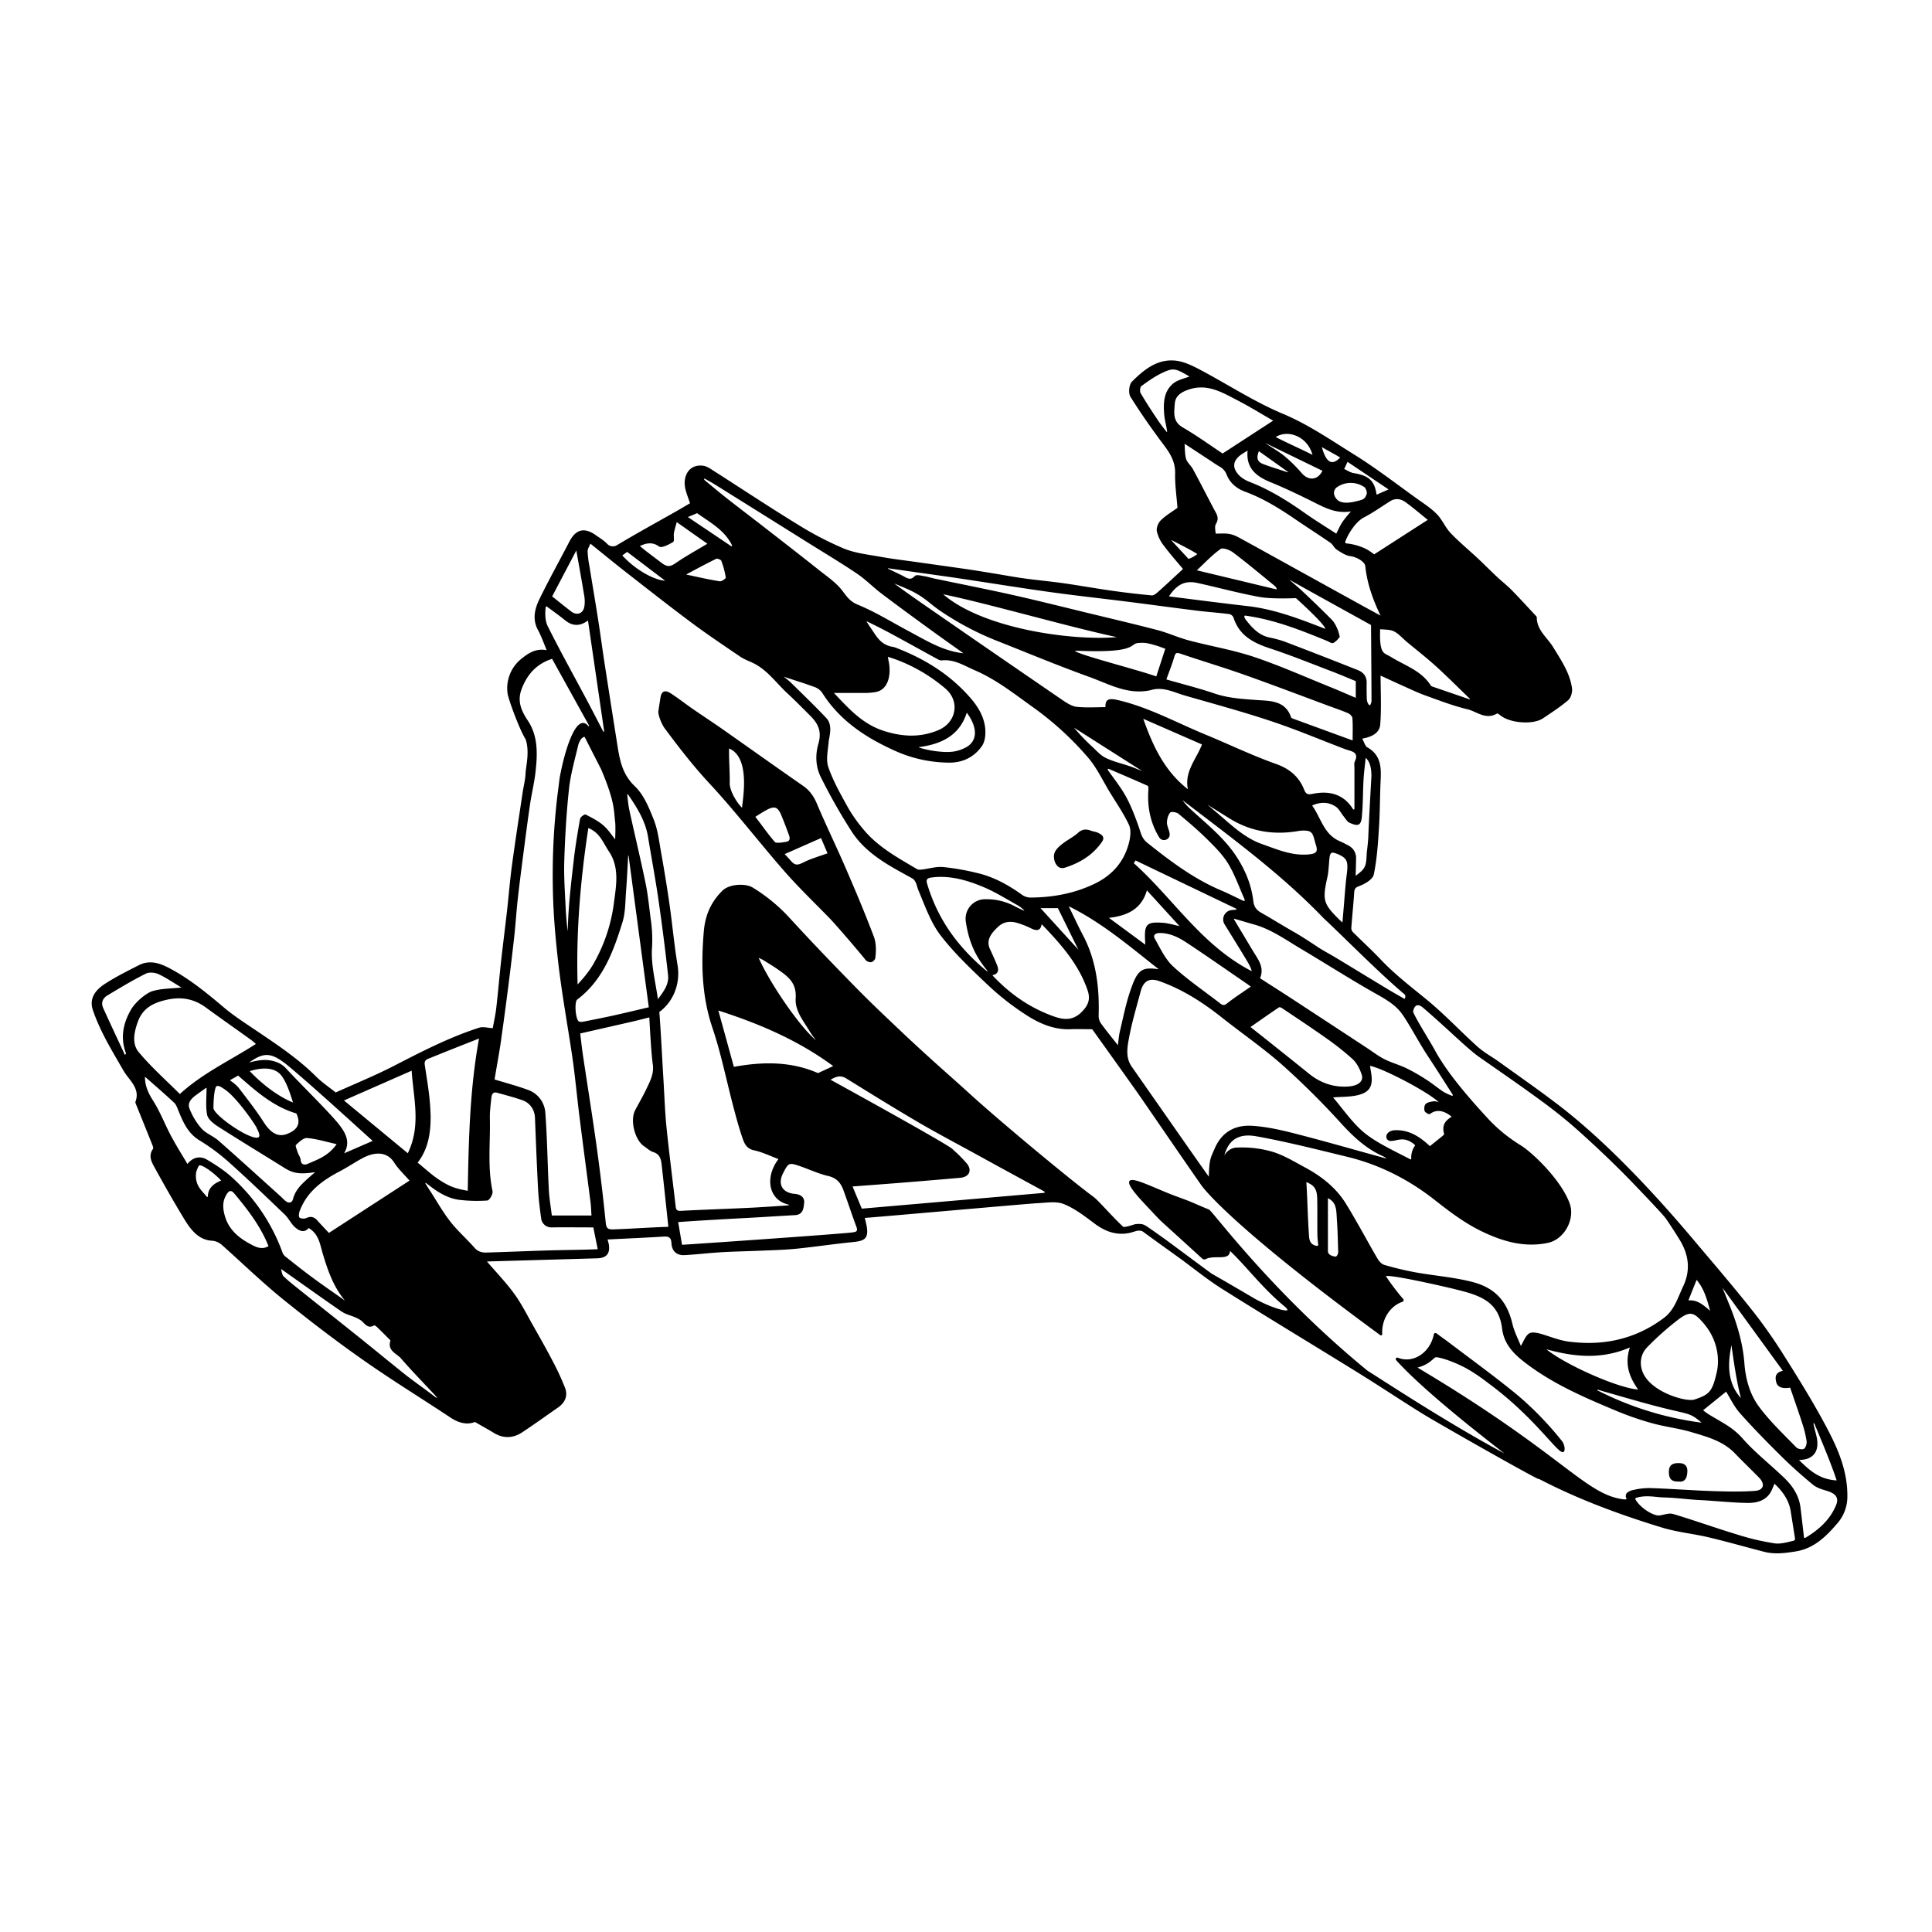 <svg xmlns="http://www.w3.org/2000/svg" viewBox="0 0 1500 1500">
    <g id="Imperial_Clipper" data-name="Imperial Clipper">
        <g id="Outline">
            <path fill="currentColor" stroke="currentColor"
                d="M656,673.88c-7.2-16.68-15.18-33-22.25-49.75-2.42-5.7-5.51-10.11-10.6-13.65-20.87-14.48-41.54-29.24-62.34-43.83-7.7-5.4-15.59-10.53-23.33-15.89-5.65-3.91-11.06-8.18-16.81-11.91-4.48-2.9-6.65-1.83-7.42,3-.55,3.49-1.07,7-1.61,10.49-.27,2.32,2.23,9.35,4.86,12.89,10.81,14.5,21.77,28.78,34.17,42.13,20.47,22,38.82,46,58.65,68.68,11.16,12.76,23.45,24.52,35.28,36.69,4.75,4.88,23.15,26.33,27.7,32.11a5,5,0,0,0,4,1.72c1.12-.18,2.83-1.93,2.82-3,.55-4.56.9-11.08-1.28-16.53C671.1,709.16,663.64,691.48,656,673.88Zm-79.45-45.69C571.65,624,566,614,566.06,608.3c.14-9.26-.72-18.54-.49-27.9C584.86,587.43,576.13,625.09,576.59,628.19Zm24.81,26c-5.6-6.32-10.16-13.21-15.65-20.11,2.51-1.65,7.08-4.55,9.48-5.8,6.35-3.31,9.12-2.23,11.92,4.58,2.07,5,4,10.12,5.88,15.22,1,2.59.94,5.36-2.31,5.95C608.67,654.41,602.55,655.5,601.4,654.19ZM624.05,670c-4.7,2.36-6.94,2.65-10.47-1.4-2-2.35-2.92-3.2-5.2-5.65L637.71,650l5.43,12.81C636.64,665.2,630,667,624.05,670Zm200.25,3.44a7.06,7.06,0,0,0,1.79-.09c11.71-3.66,21.83-9.59,29-19.93,2.51-3.64-.19-5-2.64-6.31-1.69-.87-3.77-1-5.57-1.68-3.62-1.42-6.54-1.22-9.7,1.65-3.45,3.13-7.8,5.23-11.53,8.09-2.26,1.74-4.67,3.74-6,6.18C817.16,666,820.32,673.43,824.3,673.43ZM1303,1149.73c5.07.83,6.3-2.65,6.54-7.07.22-4.17-1.69-6.14-6-6.21s-7.26,1-7.32,6.14C1296.19,1147.08,1297.42,1150,1303,1149.73Zm111.85-46.65c-9.22-16.85-19.35-33.22-29.61-49.46a396.71,396.71,0,0,0-23.17-33.37c-13.3-16.92-27.23-33.35-41.17-49.75-12.15-14.31-60-72.79-110.48-111.62-15.25-11.72-31.07-22.69-46.68-33.94-5.63-4.05-11.86-7.38-17-12-13.35-12-25.63-25.19-39.47-36.52-12.28-10.07-24.86-19.67-35.81-31.27-6.92-7.33-14.43-14.12-21.56-21.27a5,5,0,0,1-1.24-3.47c.66-9.05,1.61-18.09,2.21-27.14.2-3.08.7-4.49,4.23-5.79,4.27-1.57,10.21-5,11-8.56,2.46-11.72,3.24-23.83,4-35.84.82-12.52.74-25.1,1.34-37.64.48-9.9.08-19.07-10.09-24.75-2-1.13-2.75-4.56-4.46-7.61,7.77-1.21,13.73-4.26,14.22-10.55,1-12.57.28-25.27.28-38.77,6.7,3.08,12.29,5.7,17.92,8.21s11.39,5.32,17.28,7.43c10.83,3.89,21.64,8.11,32.79,10.77,7.36,1.76,14.32,8.54,22.84,3.27.54-.34,2.31,1.08,3.36,1.87,7.56,5.73,24.68,6.93,32.08,2,6.68-4.48,13.48-8.88,19.57-14.08,2-1.74,3.18-6,2.78-8.82-1.68-11.92-8.48-21.72-14.57-31.7-4.62-7.57-12.72-13.18-12.78-23.28,0-.48-.6-1-1-1.42-6.12-6.55-12.14-13.19-18.42-19.58-3.53-3.59-7.55-6.67-11.22-10.12-5-4.65-9.72-9.5-14.68-14.14-7.13-6.67-14.7-12.9-21.44-19.95-4.11-4.3-6.45-10.29-10.58-14.57-4.32-4.48-9.73-8-14.84-11.62-16.28-11.64-32.14-24-49.1-34.52-18.14-11.27-35.64-23.43-55.75-31.87-22.43-9.41-43.06-23.05-64.7-34.44-5.92-3.12-12.51-6.24-19-6.77-13.68-1.12-23.8,7.31-32.76,16.27-2.11,2.12-2.69,8.57-1,11.19,8,12.8,16.72,25.21,25.8,37.29,5.12,6.79,9.09,13.33,8.9,22.35s1.17,18.08,1.85,27c-4.35,3.14-9.14,5.95-13,9.69-2,1.88-3.53,5.68-3.05,8.19a27.64,27.64,0,0,0,5.32,10.93c5.06,6.74,10.68,13.05,15.19,18.48-6.88,6.34-13.36,12.42-20,18.34-1.38,1.23-3.37,2.74-4.94,2.6q-15.58-1.44-31.08-3.63c-12.45-1.77-24.82-4-37.27-5.78-10.14-1.44-20.35-2.36-30.5-3.74-7.4-1-14.74-2.4-22.1-3.59s-14.71-2.45-22.08-3.52c-13.23-1.93-26.47-3.75-39.71-5.63-9.35-1.32-18.74-2.41-28-4.09-9.61-1.74-19.64-2.78-28.54-6.44a258.77,258.77,0,0,1-36.36-19c-21.57-13.21-42.65-27.24-64-40.85-2.77-1.76-5.71-4-8.78-4.4-10.69-1.4-15.41,8-13.21,17.38.93,3.94,2.5,7.74,3.73,11.47-3.64,2.14-7,4.14-10.32,6.05-15.62,8.86-31.39,17.48-46.79,26.72a6.48,6.48,0,0,1-8.06-1c-2.51-2.67-5.82-4.62-8.86-6.77-8.74-6.2-15-4.54-19.9,5-7.67,14.81-15.81,29.39-23.11,44.38-3.61,7.42-5.65,15.39-1.14,23.67,2.73,5,4.55,10.48,7.1,16.5-8.36-2-14.26,1.68-19.66,6a28.8,28.8,0,0,0-11.06,26.6c.45,4.26,9.43,28.64,14,35.64,3.36,9.82.29,21,0,26.78-.21,5.07-1.56,10.08-2.31,15.13-2.81,18.86-5.74,37.69-8.29,56.58-1.56,11.54-2.45,23.16-3.76,34.73-1.51,13.31-3.22,26.61-4.7,39.93-1.32,12-2.3,24-3.7,35.92-.67,5.71-2,11.34-2.79,16-4.51-.24-7.95-1.34-10.75-.44-23,7.38-44.33,18.37-65.72,29.4-15.05,7.77-30.81,14.16-45.93,21-5.31-4.25-10.82-7.9-15.41-12.47-13.89-13.86-30.08-24.63-46.22-35.53-8.62-5.83-17.47-11.46-25.4-18.14-13.58-11.45-27.2-22.69-43.09-30.9-7.34-3.79-14.75-5.85-22.5-1.87-8.87,4.55-17.87,9-26.2,14.41-9.39,6.1-11.61,12.72-9.1,20.06,5.7,16.65,14.89,31.46,23.59,46.59,4.36,7.57,13.35,13.73,9.41,24.61-.17.45.19,1.15.41,1.7,4.29,10.67,8.62,21.33,12.87,32,.37.93.73,2.42.27,3.06-3.77,5.27-.9,10,1.48,14.32,7.36,13.38,14.9,26.67,22.84,39.71,4.83,7.93,10.81,15.83,20.8,16.47,5.39.35,7.91,3.06,11.14,6,14.92,13.38,29.38,27.33,44.95,39.9,20.19,16.31,40.85,32.12,62.08,47,22.13,15.55,45.24,29.7,67.78,44.68,6.49,4.31,13,5.47,18.48,3.1,5.71,3.29,10.39,5.86,14.94,8.63,7.37,4.49,14.67,4.07,21.62-.54,9.32-6.19,18.39-12.74,27.58-19.11,5.34-3.7,7.6-8.76,5.33-14.68a193.46,193.46,0,0,0-9.3-20.23c-4.95-9.51-10.23-18.85-15.52-28.18-4.7-8.29-9-16.93-14.56-24.58-6.55-9-14.32-17-21.79-25.72.68-.06,1.39-.15,2.1-.17l84.32-2.42c7-.19,9.73-3.28,8.74-10.12a44.84,44.84,0,0,0-1.22-4.47c15.32-.77,30-1.4,44.6-2.31,4.42-.27,6,1.51,6.21,5.7.31,5.74,3.79,9,9.57,8.72,9.68-.53,19.32-1.71,29-2.27,10.93-.62,21.89-.8,32.83-1.28,8.34-.36,16.71-.58,25-1.42,12.73-1.28,25.4-3.14,38.12-4.55,14.58-1.61,19.75-.41,14.4-19.33,2.67,0,128.67-11.23,134-11.43,7.11-.28,15-1.82,21.18.61,8.76,3.43,16.6,9.6,24.28,15.33,8.48,6.33,17.24,9.23,27.13,7,0,0,1.45-.35,3.46-1s5.07-1.32,7.32.49c1.94,1.56,27.67,20,30.09,21.76,10.26,7.65,20.28,15.69,31.08,22.49,35.34,22.23,71.12,43.74,106.61,65.74,16.57,10.27,35.36,22.8,49.37,31.39s95.91,55,89.25,50h0l6.36,3.23c28.74,14.4,59,25.41,89.71,34.8,11.72,3.58,24.18,4.72,36.16,7.56,14.44,3.42,28.71,7.52,43.08,11.23,8.14,2.09,16.27,1,24.41-.32,13.92-2.23,23.26-11.54,31.74-21.43a30.86,30.86,0,0,0,7.81-19.81C1434.26,1140.64,1425,1121.67,1414.83,1103.08Zm-4.92,3.9c6.17,15,12.18,29,16.75,42.94-14.68-.55-22.73-8.57-31-16.73.78-.14,1.93-.21,2.37-.24,9.94-.49,14.11-6.89,11.91-17.15-.65-3-1.3-5-2.15-8.67C1406.73,1102.71,1409,1103.86,1409.91,1107Zm-72.46-107.79,47.62,65.47c-6.62,1-6.45,4.82-5.51,8.45s4.72,4.76,10.62,3.68c3.15,9.26,6.47,18.61,9.5,28a81.8,81.8,0,0,1,3.45,14.15c.28,2.09-.76,5.44-2.31,6.36s-5.22.17-6.56-1.21c-9.94-10.26-20.48-20.17-28.94-31.58-7.2-9.7-10.54-21.5-11.49-34-1.24-16.26-6.06-31.83-12.29-46.92-1.65-4-3.22-8-4.88-12A.45.45,0,0,1,1337.45,999.19Zm14,86.78c-13.38-14.31-9.14-33.5-7.65-41.87a.47.47,0,0,1,.92,0c1.66,11.55,3.91,28.23,7.46,41.43A.43.43,0,0,1,1351.5,1086Zm-78.66-6.64c-13.68,0-55.59-18-72.29-31.15a.59.59,0,0,1,.53-1c21.47,5.89,42.89,8.08,65.24-1.93C1261.28,1059,1265.64,1069.5,1272.84,1079.33Zm-32-.85c1.62.54,3.25,1,4.9,1.51,17.28,4.86,34.49,10.08,52,14.19,14.61,3.44,15.53,3.11,23.57,9.84a.56.56,0,0,1-.43,1,247.68,247.68,0,0,1-80.63-25A.82.82,0,0,1,1240.83,1078.48Zm74.82,8.62c-5.73,1.91-29-4.2-38.24-17.14-5.42-7.56-5.46-17.65,1.15-24.32a219.21,219.21,0,0,1,24.69-21.91c8.92-6.63,12.33-5.4,19.9,3.45,13.64,16,11.36,32.94,10.47,37.27C1330,1081,1327.46,1083.16,1315.65,1087.1Zm13-68c-5.72-4.64-10.44-10-18.55-8.86,2.31-5.78,4.51-11.28,7-17.48C1323.82,1000.3,1326.08,1009.78,1328.63,1019.07ZM1105.17,782c20.33,17.4,34,31.58,44,38.55,6.92,4.86,25.41,17.62,36.39,25.51,13.06,9.39,20,14.39,31.52,23.93,9,7.47,31.86,28.25,50.39,47.48,13.45,14,24.73,26,26.3,28.28,3.79,5.52,7.39,11.12,11,17,6.77,11.22,8.53,23.34,2.55,36-4.16,8.8-6.82,18.58-15,24.74-29.37,22.26-59.34,20.46-73.81,18.71-7.5-.9-14.28-3.72-21.87-6-3-.88-7.08-1.81-9.2-.45-2.71,1.73-3.93,5.78-6.72,10.36-2.35-6-5.47-11.83-6.94-18.06-3.93-16.63-12.58-27.37-30.07-32.06-14.5-3.88-29.75-4.93-44.6-7.61a244.2,244.2,0,0,1-24.49-5.84c-2.19-.63-4.33-3-5.55-5.08-8.32-14.23-16-28.87-24.65-42.86-7.61-12.22-18.83-21-31.42-27.75-8.34-4.5-16.64-9.6-25.61-12.27a84.6,84.6,0,0,0-27.4-3.09c-4.07.18-7.51,2.73-9.73,7.09a.31.31,0,0,1-.57-.21c3.51-14.47,12.35-19.09,26-16.62,23.65,4.28,47,10.23,70.39,15.9,25.26,6.12,48.06,17.77,68.34,33.76,11.78,9.29,23.65,18.23,37.18,24.62,15.84,7.49,32.28,12.2,50.17,8.42,12.33-2.6,20.74-18,16.47-29.88-6.49-18.06-28.61-39.18-37.64-44.81a121.83,121.83,0,0,1-25.22-20.41c-13.79-15-31.58-35-41.65-53.48-4.35-8-14.36-23.56-17-29.94C1096.33,785.07,1098.12,776,1105.17,782Zm-74.68,147.45c8.22,3.76,7.41,10,8.06,19,.56,7.81.6,15.51.94,23.35.07,1.47-1,4.37-2.59,4.29-2-.09-6.41-1.18-6.4-4.67Q1030.5,950.45,1030.49,929.47Zm-7.18,28.69c0,2.73.35,5.45.62,8.26a1.31,1.31,0,0,1-1.47,1.42c-6.77-1-6.53-6.62-6.76-10.05-1-14.88-1.1-27.09-2-40.74,7.16,2.7,9.37,5.89,9.49,14.18C1023.37,940.2,1023.2,949.19,1023.31,958.16ZM840.6,726.79c-4-7.57-7.55-15.33-11.92-24.26,26.92,13,48.59,31.83,71.09,49.46a.56.56,0,0,1-.43,1c-12.91-1.83-15.82.28-21.38,16.65-3.45,10.14-5.5,20.77-8,31.23-.88,3.72-1.09,7.6-1.67,11.89-5.09-6.49-9.84-12.24-14.18-18.27a10.93,10.93,0,0,1-1.61-6.29C853.1,766.83,850.69,746.1,840.6,726.79Zm-67.2,22.1q-2.46-5.92-5.2-11.72c-3.64-7.77,1.58-13.32,6-17.62,3.75-3.66,8.78-5.59,15.89-3.43a66.13,66.13,0,0,1,10.86,4.31c3.92,1.85,6.83,2.11,7.44-4,15.37,16,29.57,31.72,36.55,52.48,2.45,7.29.24,12.32-5.29,17.63-8.34,8-17.26,4.87-25.5,1.62-17-6.72-31.66-17.22-44.68-31.34C775.47,756,774.93,752.56,773.4,748.89Zm-132.16-191c-9.55-10.11-18.07-18.22-28-28a67.79,67.79,0,0,0-5.54-4.41.43.43,0,0,1,.41-.73c8.11,2.68,16.29,5.16,24.3,8.12a12.83,12.83,0,0,1,6.25,4.56C652,558.73,671.81,571.87,694.05,582a103.08,103.08,0,0,0,43.2,9.61c10.32,0,19-4.41,24.78-12.79,2.3-3.35,2.79-8.68,2.41-13-.83-9.21-5.58-17-11.58-23.85-15.83-18.15-35.7-30.33-58-38.79-1.45-.55-3.1-.58-4.58-1.09-5-1.71-7.9-4.27-11.42-9.5s-4.45-6.41-6.81-10.42a.39.39,0,0,1,.51-.55c6.06,3,12.18,6,18.15,9.2,12.73,6.87,25.36,13.92,38.06,20.84a4.56,4.56,0,0,0,2.65.56c9.66-1,17.49,4.23,25.69,7.76,16.32,7,30.24,18,44.6,28.27A242.39,242.39,0,0,1,845,587.67c6.91,8,11.54,18.05,17.13,27.21,5.08,8.34,10.69,16.46,14.83,25.25,1.76,3.75,1.28,9.2.25,13.51-3.67,15.4-13.14,26.28-27.47,33.11-15.94,7.6-32.83,10.59-50.31,10.61a12.61,12.61,0,0,1-6.76-2.62c-10.39-7.41-21.46-13.49-33.93-16.41a192,192,0,0,0-26.52-4.66c-5.33-.48-10.84,1.27-16.28,1.91-1.35.15-3,.33-4.09-.3-15.08-8.92-30.62-17.31-42-31.17A114.52,114.52,0,0,1,658,627.32c-5.66-10.23-11.54-20.54-15.34-31.5-2.07-6-.31-13.37.23-20.08C643.17,572.29,646.34,563.31,641.24,557.91Zm48.19-44.56c-.2-.9-.33-1.82-.75-4.15,3.15,1.06,5.41,1.74,7.62,2.58a128.09,128.09,0,0,1,38.11,22.52c5.36,4.61,8,11.07,7,17.54-1.05,7.15-6,12.79-13,15.66-13.77,5.63-27.16,5.18-41.67.69-17.71-5.48-28.51-18.14-40.45-30.67,9.35,0,17.93,0,26.51,0a51.9,51.9,0,0,0,6.46-.61C689.76,535.46,691.49,522.61,689.43,513.35Zm61,38.93c10.12,13.16,8.66,23.88-.58,28.63-7.12,3.66-13.22,3.91-21.36,3.06a75.22,75.22,0,0,1-14.82-3,.71.71,0,0,1,0-1.41C730.94,577.18,745,570.54,750.4,552.28ZM898.06,525.8c-20.32-7.14-80.79-21.84-59.87-21,45.42,1.74,38.14-5.46,45.47-6.07,4.65-.38,6.64-.24,14.19,2,2.21.66,4.39,1.53,7.5,2.66Zm13.21-16.1c1-3.47,2.29-3.72,5.57-2.61,16.27,5.55,32.76,10.44,48.95,16.17,21.9,7.74,43.6,16,65.38,24.1,5.26,1.95,10.6,3.71,15.73,5.95,1.56.68,3.51,2.61,3.61,4.09.42,6,.17,12,.17,18.2-15.69-5.73-31.2-11.39-46.69-17.07-.72-.27-1.77-.64-2-1.19-4.3-13.44-16.73-12.61-26.61-13.35-11.18-.84-22-1.48-32.78-5.14-12.16-4.13-24.66-7.25-37.69-11C907.34,521.1,909.59,515.48,911.27,509.7ZM730.59,460.54c35,7,103.74,27,139.91,34.32C834.67,498.82,761.46,488.82,730.59,460.54Zm45.48,37.27c23.28,9.23,46.42,18.87,70,27.34,14.62,5.26,28.66,13.54,45.55,10.55.84-.14,1.67-.38,2.5-.6,9.39-2.46,17.57,2,26.06,4.46C942.5,546,965,552.08,987,559.41c19.23,6.39,38,14.32,56.92,21.54,1.32.5,2.67.91,4,1.3,4.54,1.31,7.1,3.55,4.47,9-.72,1.49-.31,3.54-.31,5.34,0,10.43,0,20.86,0,31.29a1.11,1.11,0,0,1-2.07.57c-6.63-10.73-17-14.36-30.41-11.7-3.1.61-5.68,1.26-7.56-3.53-3.84-9.82-11.17-16-21.76-19.71-18.6-6.61-36.47-15.27-54.75-22.81-22.33-9.21-43.64-21-67.42-26.61-7.48-1.76-9.66-.7-9.31,5.44-7.62,0-15.28.55-22.8-.24-3.78-.39-7.59-2.79-10.87-5q-51.26-35.08-102.32-70.44c-9.71-6.7-19.4-13.43-29-20.53a.48.48,0,0,1,.47-.82c6,2.51,12.16,4.84,17.76,8.09,8,4.66,10.79,8.18,18.46,13.4A226.46,226.46,0,0,0,776.07,497.81Zm243.45,149.77c1.17,2.42,1.65,5.18,2.49,7.78,2,6.12.5,7.9-6,8.5-13.07,1.21-24.6-3.91-36.44-8.08C966,651,955.81,641,945.37,632.13c-2.58-2.18-5.19-4.37-7.77-6.58-1.18-1.13-.73-1.93.69-.85q8.26,5.13,16.52,10.27c16.49,10.25,34.32,13,53.29,9.71a22.78,22.78,0,0,1,7.77,0A5.79,5.79,0,0,1,1019.52,647.58Zm-96.41-33.52c-19-14.36-28.39-34.14-36.32-56.89l47.05,20.56C929.55,589.55,919.21,599.57,923.11,614.06Zm198.6,266.15c.15.49-.58,1.46-1.14,1.92-3.42,2.82-6.9,5.55-10.43,8.37-7.54-7.08-16.16-13.18-27.7-12.46-1.87.12-5.47,1.32-5.61,4.5a2.79,2.79,0,0,0,3,2.8,16.94,16.94,0,0,0,3.31-.39c6.24-1.55,9.89-1.09,15.44,3.3a1.32,1.32,0,0,1,.29,1.73,15,15,0,0,0-2.66,9.59,1,1,0,0,1-1.47.95c-10.86-5.69-25.77-12.58-35.1-20.08-10-8-17.43-19.33-25.63-28.78,7.82-.87,16.47-.15,23.66-3,9.87-4,6.5-13.67,5.4-21.73,9.53,1.15,48.64,21.66,55.39,29.53-2.44-.45-4-1.09-5.36-.91-2,.26-4.37.64-5.78,1.87-1,.88-1.22,3.4-.8,4.92.28,1,3,2.47,3.42,2.14,6.61-5,13.25-1.19,17,1.78a.94.94,0,0,1-.11,1.55C1122.12,870.65,1119.93,874.27,1121.71,880.21Zm-232.21-151c0,1,.25,3.56.25,5.25l-30.1-22.19c14.38-1.51,26.3-6,30.56-22l27,29.61c-5.36-1.11-10.29-2.76-15.29-3C891,716.28,889,717.7,889.5,729.24Zm61.65-11.9c5.8,9.49,11.75,18.9,17.44,28.46,1.54,2.58,3.81,6.54,3.81,9.09-39.62-20-61.81-57-92.79-84.62l1.86-2.81L959.88,705a1,1,0,0,1-.36,1.84c-1.19.07-2.4.11-3.58.28A6.8,6.8,0,0,0,951.15,717.34ZM900,723.9c8.27-.16,15.3,3.42,21.81,7.72,15.55,10.25,30.81,21,46.18,31.49,1.32.91,2.59,1.9,4,2.91-6.91,4.82-13.21,8.81-19,13.44-2.49,2-3.92,1.52-5.93,0-12.28-9.51-25.24-18.27-36.61-28.77-6.24-5.76-10.09-14.26-14.4-21.88C894.57,726.22,896.4,724,900,723.9Zm92.77,57.75c.56-.37,2,.07,2.73.56,11.23,7.54,22.54,15,33.56,22.8A211.49,211.49,0,0,1,1050.57,822c3.3,3.06,5.64,7.7,7.1,12.07,1.81,5.4-2.42,9.48-11.09,10-11.34.74-21.6-2.81-30.52-10-10.72-8.67-21.52-17.25-32.29-25.85-4.3-3.44-8.63-6.83-13.72-10.87C977.92,791.85,985.29,786.68,992.76,781.65Zm134.08,69.45a43,43,0,0,1-6.33-2.94c-4.57-3-8.82-6.58-13.43-9.53a147.85,147.85,0,0,0-15.46-8.84c-5.53-2.65-11.57-4.26-17-7-4.69-2.35-8.91-5.66-13.33-8.56q-28-18.39-56.08-36.77c-9-5.9-18.12-11.69-27.55-17.76,3.9-8.59-1.55-14.8-5.5-21.41q-7.15-12-14.32-23.92c-.67-1.31-.92-1.86,1-1.43,5.07,1.47,10.13,3,15.21,4.42,13.2,3.77,24.22,11.72,35.8,18.6,20.17,12,39.92,24.67,60.38,36.13,13.23,7.4,16.88,11.81,20.84,18,6.76,10.57,11.33,19.62,18.24,30.09,6.42,9.72,12.62,19.58,18.92,29.37A1.06,1.06,0,0,1,1126.84,851.1ZM964.36,699.5c-5.71-2.69-11.33-5.57-17.12-8-21-9-39-22.58-56.72-36.71-4.65-3.7-5.22-8-6.89-12.72-2.84-8-5.84-16-9.91-23.44-4-7.23-9.25-13.74-14-20.53a1.07,1.07,0,0,1,1.29-1.6c10.17,4.37,20.35,8.69,30.44,13.21.61.28.77,2.2.68,3.31-1,13.11,1.38,25.46,8.23,36.74a5,5,0,0,0,.48.66c2.34,2.72,7,.92,6.81-2.66v-.06c-.23-3-2.14-6-2.13-9,0-2.84.94-6.28,2.76-8.27.94-1,5.39-.4,7,1,7.95,6.55,15.77,13.3,23.08,20.56,5.79,5.75,11.7,11.76,15.85,18.68,5,8.37,8.27,17.82,12.28,26.81C967.34,699.69,967,700.63,964.36,699.5Zm-106-110.57c-4-1.91-7.21-5.53-10.53-8.65A159.1,159.1,0,0,1,833.24,565a.45.45,0,0,1,.58-.66l53.63,34.12a.46.46,0,0,1-.41.82c-3.33-1.29-6.61-2.73-10-3.9C870.8,593.25,864.23,591.78,858.32,588.93ZM821.67,704.6c5,10.2,10.53,21.38,16.05,32.61a.48.48,0,0,1-.78.53L806.75,704.6Zm-97-24c14.19-1.4,27.39,2.64,40.08,8.08,8.9,3.82,17.18,9.08,25.69,13.8a24.46,24.46,0,0,1,4.5,3.41c1.83,1.63.53,2-1,1.26-2.21-1.09-4.47-2.1-6.64-3.27a45.85,45.85,0,0,0-22-5.23,14.68,14.68,0,0,0-14.89,17.25c2.2,14.34,6.85,26.34,17.58,38.58,1.08,1.27-2.2-.14-2.89-.72a158.66,158.66,0,0,1-22.34-22.62,130.44,130.44,0,0,1-23.49-45.1C717.89,681.32,721.28,681,724.67,680.64ZM876,806.14c2.23-12.27,5.88-24.28,9.07-36.37,2.27-8.59,7.13-11.37,15.35-8.44,17.85,6.35,33.56,16.41,48.35,28.13C964.6,802,981.41,813.54,996.54,827A618.19,618.19,0,0,1,1042,872.26c9.43,10.29,19.19,19.31,32.13,25.07,2,.88,5,3.43,1.45,2.46-23.26-6.38-46.42-13.07-69.75-19.08-11-2.83-22.23-5.39-33.48-6.13-12.76-.85-23.12,4.27-28.71,17.09-3.71,8.52-4.19,8.31-4.7,23.41-5.91-8.38-11.22-15.86-16.47-23.38q-22.08-31.58-44.15-63.18C873.31,821.46,874.63,813.48,876,806.14Zm214.88-34.49c1.52,1.28.33,4.9-.74,4.29-4.91-2.82-9.16-5.23-13.34-7.75-13.55-8.16-27-16.42-40.58-24.61-4.67-2.81-9.57-5.28-14.06-8.34-2.4-1.64-13.49-8.82-16.79-10.66-8.89-5-17.53-10.43-26.39-15.48-3.88-2.21-5.84-4.73-6.42-9.63-1.43-12.14-6-23.29-12.69-33.69-9.94-15.45-24.37-26.38-37.47-38.68a43.38,43.38,0,0,1-5-6,.42.42,0,0,1,.59-.58c37.8,29.07,76.46,57.08,109.87,91.88C1042.87,726.35,1070.77,754.77,1090.84,771.65ZM1030,681.36c1.07-4.78,1.16-9.79,1.65-14.7.52-5.28,1.93-6.16,6.82-4.13,7.89,3.28,9,6.06,7.63,16.41-1.12,8.81-1.64,17.71-2.42,26.57-.31,3.51-.6,7-1,11.78-1.89-1.76-2.62-2.4-3.32-3.08C1026.92,702,1026.12,698.78,1030,681.36Zm26.85-47.6c.92-9.47.77-19,1.3-28.55.31-5.52,1.07-11,1.76-17.77,2.54,1.86,5.37,5.55,5.35,15,0,.74-1.83,31.92-2.39,46.65-.17,4.45-.74,8.88-1.24,13.3-.34,7.18-.45,10.48-4.09,14.13-.62.62-2.6,2.23-4,3.36-1,.81-1.36,1-1.51-.95.11-1.82.23-7.84.34-12.64a10.16,10.16,0,0,0-5.17-9.09,82.35,82.35,0,0,0-7.39-3.72c-12.69-5.52-14.6-18.52-21.83-28.28,7-3.32,13.51-3.22,19.37.67,2.67,1.78,4.22,5.18,6.36,7.79,1.38,1.68,2.59,3.95,4.4,4.74C1054.52,641.21,1056.23,640.51,1056.89,633.76Zm7.22-86c-1,1.34-3.36-1.54-3.42-5.58s-.17-6-.08-12c.08-5.08-2.55-7.86-6.56-9.46q-28.54-11.35-57.26-22.28a94.66,94.66,0,0,0-11.74-3.1c-8-1.89-13.17-7.51-17.91-13.52-2-2.48-1.91-4.53-.1-4.34,22.35,3.08,42.84,11.18,63.24,19.56,1.63.67,3.85,2.22,4.83,1.66,1.92-1.1,4.68-3.67,4.4-5.14a30,30,0,0,0-4.58-10.61c-1.25-1.92-26.53-26.22-28.57-27.62h0q-3.12-2.7-6.26-5.37a.43.43,0,0,1,.49-.71c29.06,16.22,63.66,35.27,64.41,35.72,0,0,.36,44.94.37,58.74A7.13,7.13,0,0,1,1064.11,547.81ZM964.37,419.28c-4.64-2.63-7.51-4.1-12-4.48-2.43-.2-4.89,0-9,0,0-2-1.17-5.93.25-8.28,2.75-4.54.33-7.42-1.48-10.85-5.46-10.38-10.8-20.82-16.36-31.14-1.53-2.83-4.46-5.09-5.34-8-1.15-3.83-.9-8.08-1.32-13,7,4.58,13.57,8.92,20.18,13.25,2.63,1.73,5.21,3.54,7.93,5.11a12.2,12.2,0,0,1,5.66,6.62c2.47,6.08,7.46,10.39,14,12.79,13.88,5.11,26.39,12.8,38.55,21.11,9.23,6.31,18.66,12.31,27.86,18.66,1.92,1.33,2.91,4,4.85,5.28,3.3,2.11,6.9,4.59,10.6,5,4.13.5,11.34,4.06,11.77,8.22,1.44,13.84,6.13,26.54,12.41,39.5C1069.23,477.34,976,425.57,964.37,419.28Zm26.34,38.77-62.5-15c6.79-6.31,12.49-12.53,19.23-17.27,1.91-1.34,7.54.71,10.27,2.78,11.13,8.39,21.81,17.4,32.63,26.2a5.9,5.9,0,0,1,1,1.37C992,457.65,991.77,458.23,990.71,458.05Zm-4.19-84.18c12.22,5,24.16,10.79,36,16.74,8,4,15.86,7.57,26,6a.59.59,0,0,1,.54,1,98.23,98.23,0,0,0-6.44,8c-1.79,2.73-3.08,5.8-4.95,9.44-8.62-5.62-17-10.74-25.06-16.42C999,389,985,380.35,969.45,374.39a25.42,25.42,0,0,1-7-4.25c-6.73-6.36-6.19-12.76,1.28-17.84,1.57-1.07,3.23-2,5.52-3.43C967.44,363,975.34,369.27,986.52,373.87Zm13.53-8.07a.74.74,0,0,1-.66,1.31c-6.3-2.12-12.69-4-18.88-6.36-4.92-1.89-5.9-5.23-3.33-11.23Zm-17.44-22.26,44.76,21.73c-3.37,7.74-11.14,9.23-17.06,2.44a113.05,113.05,0,0,0-12.94-12.86c-4.73-3.91-10.2-6.93-15.29-10.42A.52.52,0,0,1,982.61,343.54Zm55.25,34.22a19.2,19.2,0,0,1,22.45.59c0,.51,2.45,3.59.83,6.45-1.36,3.51-3.79,3.77-6.8,4.58-11.7,3.12-16.65.82-18.75-4.55A5.94,5.94,0,0,1,1037.86,377.76Zm103.66,164.39a.75.75,0,0,1-.76,1.26q-13.85-4.74-27.68-9.5c-.9-.31-2.12-.58-2.55-1.27-7.25-11.57-20-15.44-30.79-22.11-4.75-3-8-2.08-8.69-13.51-.19-3,0-9.06,0-9.06,3.66.47,7.94.1,11.26,1.69,3.83,1.84,6.81,5.43,10.17,8.24,7.58,6.32,15.4,12.38,22.7,19C1124.18,525.07,1132.76,533.71,1141.52,542.15Zm-49.71-152.49c5.73,4.17,11.1,8.81,17.56,14L1066.89,431c-3.24-2.36-5.49-4.16-9.54-5.66a42.94,42.94,0,0,0-12.08-2.93,1.46,1.46,0,0,1-1.3-1.9c1.43-4.5,7.46-15.43,14.7-19.19,7.08-3.68,13.62-8.38,20.41-12.62C1083.56,385.88,1088,386.86,1091.81,389.66ZM1046,357.83l33.12,22.25-10.74,4.72c-1.52-11.27-5.7-15.05-17.48-17-2.72-.45-5.23-2.22-7.91-3.42Zm-4.68-2.74c-7.9,8.63-12.79,3.09-15.8-9C1030.31,349,1036.23,352,1041.27,355.09Zm-21.45-.94c-8.32-4.32-21.3-10-30.41-14.78C999.43,332.24,1016.08,338.13,1019.82,354.15ZM904.38,321.69c.35,4.39,1.68,8.69,2.28,13.34a.74.74,0,0,1-1.31.55c-2.17-2.74-4.37-5.46-6.32-8.35-4.8-7.16-9.56-14.36-13.9-21.8-.84-1.46-.5-5.13.63-6,5.36-3.93,10.9-7.85,16.9-10.62,8.58-4,10.39-3.27,22,3.61-4.55,1.86-10,2.8-13.62,5.85C903.92,304.26,903.68,313.19,904.38,321.69Zm7.22-8.25c.44-5.9,4.31-9,10.31-11.17,15.28-5.58,27.27,2,39.6,8.37,9.39,4.88,18.42,10.48,27.9,15.93L949.23,352.7c-9.24-6.11-19.89-13.84-31.22-20.43C909.82,327.51,911.09,320.33,911.6,313.44ZM910,420.88c-1.48-1.86-2.3-3.2.94-1.41,3.68,1.91,7.38,3.81,11.06,5.74,1.73.92,3.44,1.89,5.14,2.87,1.12.64,2.21,1.34,3.31,2a24.63,24.63,0,0,1-3.89,2.74,25,25,0,0,1-3.9,1.71Zm19.73,31.24c16.24,3.55,32.29,8,48.63,10.94,9,1.59,25.76.92,28,.83,5.1,4.62,26.48,24.15,22.66,24.93-19.83-7.71-39.3-15.32-60.39-17.74-20.76-2.37-41.47-5.1-61.95-7.64C912.82,454,919.17,449.8,929.77,452.12Zm-240-11.4,21,3c11.28,1.6,22.58,3.12,33.85,4.81,23.69,3.54,47.34,7.38,71.06,10.69,19.69,2.75,39.46,4.87,59.18,7.36,18.34,2.31,36.66,4.83,55,7.1,8.21,1,16.49,1.56,24.7,2.61a5.25,5.25,0,0,1,3.61,2.93c4.37,13.88,15.2,19.49,28,23.7,16.13,5.31,31.89,11.72,47.77,17.76,6.39,2.44,12.67,5.15,19.22,7.82v14.06c-7.1-3-13.72-5.95-20.44-8.66-19.72-7.94-39.18-16.67-59.31-23.41-16.39-5.49-33.66-8.33-50.42-12.78-8.24-2.18-16.09-5.83-24.33-8-18.31-4.79-36.74-9.1-55.14-13.56-19-4.61-38-9.4-57.09-13.67-20.23-4.53-40.59-8.53-60.89-12.78-2.68-.57-5.3-1.43-8-1.86-2.34-.37-5.87-1.37-6.91-.25-3.89,4.18-6.86,1.45-10.26-.25s-7-3.38-11-5.3A.7.7,0,0,1,689.77,440.72ZM548.29,371.67c2.53,1.46,5.1,2.86,7.58,4.41q35.82,22.35,71.6,44.76c12.77,8,25.72,15.71,38.2,24.13,6.73,4.54,12.48,10.53,19,15.46,12.37,9.38,24.92,18.52,37.47,27.66,8.72,6.34,17.54,12.55,26.28,18.78a.46.46,0,0,1-.31.83c-16-1.59-29.25-10-43-17.33-13.06-6.93-25.71-14.86-39.33-20.44-6.16-2.53-8.55-6.22-12.11-10.9-4.91-6.46-12.12-11.26-18.61-16.43-14-11.15-28.17-22.1-42.3-33.09-9.62-7.48-19.34-14.84-28.93-22.36-5.65-4.44-11.13-9.09-16.69-13.64C545.25,371.69,546,370.4,548.29,371.67Zm-7,26.2c10.46,7.44,21.55,13.27,27.42,25.15a1,1,0,0,1-1.5,1.31l-34.2-23ZM564,448.54c.12.91-3.58,3.53-5.19,3.28-8.65-1.35-17.19-3.38-25.77-5.16a.68.68,0,0,1-.18-1.27c7.66-4.06,15.26-8.24,23.05-12,1-.51,4.1.66,4.5,1.72A61.16,61.16,0,0,1,564,448.54Zm-52.13-24.68c1.76,1.31,7.18-1.51,10.36-3.4,1.05-.62.11-4.28.48-6.49.45-2.67,1.32-5.28,2.41-9.42l25,17.65c-8.61,5.18-17.31,9.92-25.42,15.51-4.64,3.2-7.19,2.94-11.85-.66-6.32-4.87-11.31-8.38-16.94-13.19C499.91,421.8,505.94,419.45,511.91,423.86Zm-24.93,4,29.45,22.35a.63.63,0,0,1-.41,1.13c-9.7-.89-24.11-9.56-33.59-20.2Zm-39.78-1a.39.39,0,0,1,.73.11c2.21,12.48,4.34,24.19,6.28,35.92a26.69,26.69,0,0,1,.06,7.78c-.81,6.12-6.26,8.22-11.17,4.41s-9.85-7.79-15-11.91Zm-22.28,59.74c-2.17-4.36-2.29-9.83-1.74-15.14.35-.76,1-1.51,1.47-1.15,4.76,3.58,9.66,7,14.27,10.75,5.71,4.66,11.35,5,18-.2,4.29,29.36,8.48,58,12.67,86.75a.89.89,0,0,1-1.66.54c-4.25-8.13-8.41-16.3-12.72-24.39C445.06,524.74,434.54,505.9,424.92,486.61Zm79.94,227.88c-1.25-9.54-2.14-19.16-4.07-28.56-3.9-19-8.49-37.88-12.61-56.85-.8-3.67-1.13-7.44-1.65-12a.83.83,0,0,1,1.51-.57c7.37,10.76,13.63,20.92,15.64,33.26,2.62,16.06,5.65,32.06,8,48.16q4.26,29.49,7.55,59.12c.87,7.74-3.93,13.53-8.7,20-1.93-14.33-5.67-27.79-4.78-40.94A107.9,107.9,0,0,0,504.86,714.49Zm-17.66-50a.69.69,0,0,1,1.38-.05l15.74,118c-10.15,2.37-19,4.53-27.94,6.5-7.61,1.68-15.27,3.2-22.93,4.69a7.5,7.5,0,0,1-4.13-.09c-2.92-1.25-4.15-15.83-1.46-17.85,20-15.08,28-37.34,35-59.87,2.35-7.57,2.13-16,2.76-24C486.3,682.65,486.68,673.55,487.2,664.46ZM477,702.08a127.72,127.72,0,0,1-15.76,46.42c-3.48,6.2-8.27,11.67-13.25,17.08-1.34-41.56,2.11-82.38,8.39-123.38,9.76,3.63,12.31,11.93,16.68,18.39C481.84,673.52,478.82,688.05,477,702.08Zm1-49.15c-3.45-4.18-6.23-8.59-10-11.83-3.94-3.38-8.75-5.79-13.41-8.19-.63-.33-3.52,1.71-3.74,2.94-1.87,10.64-3.68,21.3-4.9,32-1.87,16.48-3.89,33-4.48,49.53-.13,3.61-.37,5.89-.37,8.84,0,1.74-.53,1.7-.63,0-.6-6.84-1.43-13.67-1.75-20.53-.58-12.53-1.52-25.11-1.11-37.63.61-18.62,1.67-37.27,3.69-55.78,1.24-11.4,4.5-22.59,7.14-33.8.52-2.19,2.1-5.34,3.57-6.08,1.46-1.34,2.4-.9,3,.81L467.14,597c10.92,25.66,9.84,32.36,10.92,40.7C478.55,641.41,478.2,649.23,478.06,652.93Zm-89.45,154.3c2-13.8,3.82-27.65,5.59-41.5q2.51-19.62,4.7-39.3c1-9.23,1.55-18.51,2.57-27.74,1.3-11.74,2.82-23.46,4.34-35.17,1.7-13.07,3.38-26.14,5.29-39.18,1.2-8.15,3.19-16.18,4.15-24.35,1.62-13.85,2.3-28.09-5.77-40.18-5.36-8-8.4-15.5-5-24.73,4.29-11.59,11.69-20.17,24.44-24.17l28.68,51.74c1.2,2.81-.15,2.33-1.84.64-8.1-8.13-16.75,19-20.71,40.81-.52,4.08-1,8.06-1.59,12.58a519.39,519.39,0,0,0-3.77,60.06c-.07,22.84,1,41.26,4.11,69.12,2.77,24.37,7.16,48.34,10.79,72.59,2.54,16.94,4,34,6.18,51,2.7,21.48,5.59,42.93,8.33,64.41.39,3.09.43,6.23.71,10.36H428c-.75-6.24-2-13.35-2.39-20.51-1-19.87-1.24-39.79-2.71-59.62a19.73,19.73,0,0,0-13.19-17.45c-8.52-3.13-17.36-5.45-26.3-8.2C385.13,828.08,387.07,817.69,388.61,807.23Zm-54.8,57.68c-.27-12.71-2.56-25.4-4.46-38-.67-4.43,2.22-5,4.77-6.07,12.47-5.08,25-10,38.52-15.34-7.41,40-8.19,79.65-8.94,119.63-11.58-2-15.36-4.05-21.57-7.84-6.5-4-12.09-9.4-18.52-14.55C332.4,891.75,334.08,878.28,333.81,864.91Zm-13.69-34.37c1.34,22.12,7.73,43.52-3.27,65.62l-50.69-41.9ZM161.3,865.41c.66,3.38,4.88,6.65,8.23,8.8,17.09,10.93,34.45,21.44,51.65,32.18,6.91,4.32,12.14,5.08,25.13,2.9-2.6,2.31-4.79,4.1-6.87,6C234.27,920,229.79,924.14,228,931c-.81,3.17-3.46,4.18-6.41,2-1.42-1.07-2.61-2.46-3.94-3.66-16.05-14.46-32-29-48.23-43.29-4.09-3.6-9.75-5.57-13.32-9.52a52,52,0,0,1-9.44-15.65c-1.63-4.14.53-7.51,4.86-10.78,2.67-2,5.22-3.74,8.13-5.84a.78.78,0,0,1,1.23.64C160.81,852.54,160.08,859.17,161.3,865.41Zm69.2-1.33c1.23,3,5.75,11.82-7.6,16.83-7.93,3-13.81-2-18.46-9.23-5.9-9.2-12.66-17.86-19.33-26.53-1.87-2.43-4.72-4.47-7.58-6.49l7.41-4.2C198.7,846.44,212.14,858.75,230.5,864.08ZM193,831.39c8.9-2.87,18.11-3.6,24,1.4,5.21,4.46,9,16.61,11.27,24.07C215.55,851.85,202.47,841.61,193,831.39Zm45.4,51.68c7.58.61,15,3,23.8,4.91-6.67,9.94-15.31,12.65-23.27,16.17-2.36,1-5.63.82-6-3.54-.17-2-1.67-3.86-2.31-5.86s-2.08-5.32-1.28-6.09C231.9,886.19,235.48,882.83,238.4,883.07Zm-38.92-7.87c13.21,23.08-32.89-6.62-34.25-14.58,0-4.17.26-12.22,1.66-16.23,1.15-3.27,4.24-1.6,8.55,1.49C185.07,852.76,199.88,874.72,199.48,875.2Zm33,64.19c5.76-14.79,17.64-23.38,31.1-30.43,6.21-3.25,12-7.28,18.24-10.52,8.56-4.46,18.73-5.41,24.66,3.92,3.15,5,7.65,9.07,12.23,14.36l-63.44,41.17c-2.47-2.67-5.8-6.12-9-9.71-2.38-2.7-4.69-3.71-8.32-2-1.61.77-5.13.47-5.9-.64C231.11,944.22,231.69,941.31,232.43,939.39ZM222.72,826c18.95,15.64,50.94,45,67.55,59.95l-24.44,10.61c6.25-9,2.52-16.31-3.44-23.74-7.59-9.45-29.41-30.74-40.58-42.87a17.74,17.74,0,0,0-6.17-4.44c-6.79-2.84-13.09-2.62-22.66.1a.38.38,0,0,1-.33-.68C204.79,816,210.65,816.67,222.72,826ZM98.29,817.65c.17.46-.05,1-1.51,2.18-5.69-12.36-11.54-24.62-17.12-37-1.9-4.24-.46-8,3.35-10.33,9.84-5.93,19.71-11.87,29.95-17,2.73-1.38,7.31-1,10.23.34,6.19,2.83,11.84,6.81,19.18,11.21-9,1.07-16.81.76-24.07,3-3.8,1.17-12.57,7.62-16.45,14.57C95.9,795.22,93.92,806,98.29,817.65Zm8.36-24.79c4-10.91,12.73-15,23.32-17.26,11.08-2.37,20.87-.54,30,6.11,11.59,8.45,23.34,16.69,35,25.07,1.61,1.16,3.07,2.55,4.54,3.79-20.2,13.11-41.76,22.8-59.88,39.53-10.67-10.69-22.45-21.08-32.36-33C101.66,810.38,103.63,801.08,106.65,792.86Zm38.84,111.77c-4.51-7.66-9.08-14.85-13.08-22.35-4.89-9.18-8.59-19.06-14.16-27.77-3.83-6-6.35-11.85-6.19-19,0-.85.41-.27.53-.17,7.71,6.78,15.52,13.45,23,20.49,1.8,1.7,2.63,4.53,3.64,6.95,3.61,8.72,7.25,17,16.16,22.33a155,155,0,0,1,23.88,17.95c14.37,12.85,28.26,26.24,42.18,39.58,2.94,2.82,4.73,6.87,7.72,9.62s7,4.94,10.38.55c8.43,4.73,9.29,12.92,11.52,20.39,3.94,13.15,8.37,26.09,17.66,36.85a.41.41,0,0,1-.55.59c-8.66-6.17-17.48-12.14-26-18.45-7.28-5.38-14.36-11-21.44-16.67a8,8,0,0,1-2.08-3.43,144.91,144.91,0,0,0-39-57.73c-5.76-5.24-12.48-9.58-19.21-13.58C155,897.54,149.28,899.24,145.49,904.63Zm16.38,24.29a.94.94,0,0,1-1.68.56c-3.3-4.17-8.6-8.1-8.6-16.4,0-2.15,0-3.9,2.4-8.28,1.64-2.87,13.69,6.38,18.6,12C165.54,919.4,162,923.18,161.87,928.92Zm31.24,36.84c-8.92-4.89-16.31-11.52-19.14-22-1.49-5.54-1.88-10.7,1.11-16,2.19-3.86,4.26-5,7.4-1.21,10.44,12.55,20.42,25.4,26.6,41.17C203.1,971.5,197.75,968.31,193.11,965.76ZM336.26,1084c-7.76-6-16-11.59-23.65-17.74-11.23-9-22.32-18.14-33.54-27.14-15.2-12.18-30.47-24.27-45.68-36.43-4.61-3.69-9.31-7.33-13.58-11.39-1.3-1.23-1.52-3.85-2.38-7.25,17.15,12.12,32.42,23.06,47.9,33.7,3.07,2.11,7,3,10.49,4.51a22.6,22.6,0,0,1,5.09,2.79c2.8,2.28,4.75,6.36,9.51,3.45.46-.28,2.05.89,2.85,1.66,3,2.9,6,5.9,8.94,8.89.55.56,1.59,1.4,1.46,1.78-2.68,7.67,4.66,9.61,8,13.49,8.38,9.68,17.36,18.85,26.09,28.22C341.67,1086.64,340,1087,336.26,1084Zm95.58-112.84c-19.35.5-34.57,1.24-53.92,1.81-4.08.11-7.15-.77-10-4-6.11-6.92-13.13-13.1-18.79-20.36-5.88-7.54-10.59-16-15.82-24.06-1.17-1.8-2.36-3.61-3.43-5.5a.79.79,0,0,1,1.18-1c8,6.4,16.27,12.17,26.89,13.16a117.28,117.28,0,0,0,20.26.38c1.48-.12,4.12-4.71,3.7-6.7-4-18.65-1.64-37.49-2.08-56.23-.13-5.52.62-11.07,1.2-16.58.29-2.77,1.55-5.12,5-4.17,6.57,1.82,13.17,3.56,19.6,5.77s10,7.88,10.22,14.29c.74,18.67,1.45,37.36,2.45,56,.4,7.38,1.37,14.75,2.37,22.08a7.4,7.4,0,0,0,7.46,6.4c11-.15,21.94,0,32.94,0l3.6,17.89C454.52,970.85,441.11,970.94,431.84,971.19ZM476.08,955c-4.12.11-5.78-.84-6.26-5.54q-3-29.7-7.1-59.28c-3.29-23.74-7.13-47.4-10.66-71.11-.86-5.79-1.46-11.63-2.13-17.07q20.93-4.77,41.76-9.51c2.45-.56,8.74-2.18,12.07-3a.72.72,0,0,1,.89.67c.58,11.25,1.6,28.8,2.67,36.07,1.12,7.64-2.29,13.72-5.28,20-2.6,5.47-5.7,10.69-8.5,16.06-3.94,7.55-.16,22.59,6.8,27.23,2.29,1.52,4.39,3.64,6.91,4.43,6.53,2.06,6.64,7.45,7.22,12.62,1.73,15.48,3.15,29.06,5,46.41C507.27,953.31,487.63,954.63,476.08,955Zm185.56,2.39c-18.44,1.87-130.23,9.57-132.53,9.57-1.08-6.35-2.12-12.4-3.16-18.55,7-.7,40.19-2.59,50.92-3.13,13.47-.69,26.92-1.62,40.39-2.36,5.86-.32,6.1-4.94,6.57-8.88.56-4.62-3.17-6.33-6.78-6.61-9.9-.8-14.07-7.77-9.57-16.67,4.33-8.57,5-8.89,14.08-5.72,7.21,2.51,14.21,5.82,21.59,7.52,6.49,1.5,9.92,5.31,12,10.92,3.51,9.52,6.64,19.19,10.18,28.7C666.8,956.12,665.28,957,661.64,957.34ZM629.15,800.62a62.37,62.37,0,0,0,4.75,6.61.51.51,0,0,1-.71.71c-12.55-10.06-36.83-45.64-45.07-65.15a38.42,38.42,0,0,1,4.73,2.17c4.78,3.08,7.14,4.25,13.58,8.84,8.19,5.83,12.47,11,11.83,21.41C617.68,784.81,624.4,792.61,629.15,800.62Zm18.73,27.19-12.77,5.9c-20.64-9.09-42.29-9.17-65.69-4.83L557,783.82C590.22,794.42,620.59,807.54,647.88,827.81Zm162.7,98.84-141.8,12.28c-2.23-5.36-4.69-11.24-7.59-18.2,14.08-1.07,27.58-2.06,41.08-3.15q21.57-1.73,43.14-3.63c6.6-.59,9-5.26,4.78-10.33a101,101,0,0,0-10.83-10.87c-.15-1.93-86.32-49.38-95.51-54.41,4.65-2.87,8.52-4.52,13.49-1.45,18.33,11.36,36.66,22.73,55.26,33.64,14.38,8.43,29.15,16.21,43.78,24.23q27.29,15,54.63,29.84A1.09,1.09,0,0,1,810.58,926.65Zm452.84,232.85a3.46,3.46,0,0,0-.37,3.46c1,1.67-.41,2-4.2,1.39-29.19-4.68-47.16-35.8-158.34-102a.61.61,0,0,1,.14-1.12c9.58-2.56,11.86-7.54,14-7.94,1.39-.25,9.62,1.39,22.28,7.71,9.79,5.21,16.22,10.5,20.82,13.93,38.44,28.66,56.44,60.35,56.51,50a9.86,9.86,0,0,0-2.28-6.22c-3.18-3.91-6.39-7.78-9.78-11.5A244.77,244.77,0,0,0,1176,1082c-16.43-13.35-33.58-25.83-50.46-38.63-3.48-2.64-7.07-5.16-10.58-7.76a.8.8,0,0,0-1.27.49c-.1.56-.22,1.13-.37,1.69-3.3,12.59-14.87,20.46-25.85,17.58a17.55,17.55,0,0,1-2.32-.78.7.7,0,0,0-.81,1.11c11.92,13.24,36.76,36.08,88.61,75.92h0c-47.19-24.74-102.61-61.58-111.36-66.88-74.86-61.26-120.38-124.06-123.23-125.23-13.56-5.58-10.92-5-24.7-10-21.88-7.91-50.34-24.5-29,0,1.81,2.07,14.81,16,16.8,17.89,1.79,1.68,20.37,18.49,32.66,29.76l1.36.18c7-4,19,1.45,19-6.27a.45.45,0,0,1,.75-.34c13.62,13,25.39,29.28,43.08,43.73,7.52,7.22-10.52,2.08-24.87-6-6.9-4.09-19.88-11.7-33-19.19h0c-6.22-4.5-32.42-24.06-36.93-27.29s-11.94-8.52-14.62-10.16-7.38-1-8.66-.55-5.38,1.82-7.7,1.82l-.52,0c-7.72-6.87-19.43-20.65-23.47-23.57C833.74,918.79,775.77,871,749,846.33c-2.27-2.09-16.37-14.63-18.63-16.66q-15.13-13.51-29.91-27.42c-12-11.4-24.13-22.76-35.73-34.6-17.26-17.59-34.35-35.35-51-53.49a132.12,132.12,0,0,0-29.57-24.63c-5.72-3.41-17.85-2.64-22.89,2.31-8.91,8.75-13.27,19-14.32,31.15-2.2,25.41-1.65,50.33,6.7,75,6.73,20,10.83,40.81,16.23,61.24,2.19,8.29,4.4,16.61,7.24,24.69,1.33,3.8,3,7.54,8.35,8.68,6.68,1.43,13,4.57,19.75,7.08-10.8,13.56-8.62,31.26,6.78,35,.51.12,3,1.42-.56,1.69C603,937,595,937.51,586.54,938c-19.27,1-38.57,1.58-57.85,2.59-3.34.17-4.27-.91-4.61-3.93-2.32-20.37-5-40.69-7.07-61.08-1.31-13-1.7-26.14-2.52-39.21-.74-11.81-2-37.62-3.11-50.89,10.9-7.86,16.58-21.8,14.15-36.28-2.63-15.72-4-31.64-6.28-47.42-1.92-13.41-4.13-26.79-6.51-40.12-1.51-8.46-2.51-17.23-5.64-25.11-3.63-9.14-7.67-19.21-14.53-25.72-10.57-10-12.15-22.21-14.15-34.89q-4.71-29.7-9.31-59.42c-1.8-11.65-3.34-23.35-5.16-35-2.18-14-4.57-27.9-6.81-41.86a78.73,78.73,0,0,1-1.43-11.69c0-2,1.45-4.06,2.48-6.69,10.06,8.09,19.17,15.58,28.46,22.83,16.91,13.2,33.78,26.47,51,39.28,12.12,9,24.7,17.43,37.2,25.93,2.87,1.95,6.22,3.22,9.41,4.69,11.4,5.25,18.41,15.53,27.21,23.74,6.15,5.74,10.15,9.79,18,17.64,7.19,7.17,8.9,13.53,6.38,22.3s-2,17.69,1.89,25.46a440.09,440.09,0,0,0,24,42.29c8.78,13.53,22.1,22.39,36,30.14,3.43,1.9,6.85,3.83,10.3,5.68,3.93,2.11,3.94,6.1,5.43,9.65,5.08,12,9.48,25,17.29,35.13,10.93,14.23,24.31,26.71,37.4,39.14a204.11,204.11,0,0,0,27.4,21.48c10.61,7.06,22.16,12.43,35.54,11.93,5.35-.21,10.72,0,17.14,0,6,8.31,32.54,45.52,36.36,51,16.19,23.39,32.17,46.93,48.46,70.25,3.92,5.61,30.73,37,137.26,115.18l1.6,1.18a.48.48,0,0,0,.76-.43,26.35,26.35,0,0,1,.83-8.39c2.21-8.46,8.16-14.76,15.16-17.13a.89.89,0,0,0,.36-1.46c-3.9-4.18-13.07-16.58-13.54-18.09-.94-3,44.26,7.22,55.32,10,18.12,4.48,33.32,9.22,35.94,30.91,1.41,11.79,9.14,19.45,17.71,26,21.57,16.59,46.44,27.2,71.33,37.59a229.65,229.65,0,0,0,27.38,9.4c10,2.75,20.4,3.89,30.3,6.85,12.13,3.62,24.62,6.92,33.91,16.63,6.15,6.42,12.62,12.54,18.82,18.92,5,5.12,3.63,10.45-3.49,11-11.18.82-22.48.52-33.71.15-15.14-.51-30.26-1.69-45.4-2.23a52.49,52.49,0,0,0-15.29,1.37A10.54,10.54,0,0,0,1263.42,1159.5Zm129,37.27c-5,1.16-9.83,2.61-14.57,2a191.6,191.6,0,0,1-29.58-7c-16.53-5-32.8-10.87-49.33-15.82-3.11-.93-7,.68-10.5,1.14-4.8.63-15.31-6-19.08-12.62a1.43,1.43,0,0,1,.86-2.07c7.74-2.34,15.41-.48,20.34-.35,11.8.32,18.12,1.54,29.91,2.14,12.07.61,24.11,2,36.17,2.18,6.15.08,12.72-1.15,16.83-6.78,1.74-2.4,2.65-5.41,4.09-8.46,6.56,6.11,11.74,13,13.18,21.87.64,3.91,1.6,10.08,3.33,20.93A2.17,2.17,0,0,1,1392.45,1196.77Zm33.57-28c-4.76,11.55-13.61,19.35-24.1,25.66a1.19,1.19,0,0,1-1.79-.89c-.94-8.11-1.78-15.58-2.69-23-1.1-9-5.81-16.22-12-22.28-10.81-10.55-23-19.87-32.88-31.15-8.23-9.35-17.48-13-27.37-19.37a43.86,43.86,0,0,1-3.62-2.83c6.33-5.12,12.48-10.11,18.74-15.19,3.3,5.23,6.38,11.94,11.08,17.23,10.38,11.68,21.37,22.85,32.5,33.84,7.66,7.57,15.77,14.73,24.09,21.59,2.82,2.32,6.79,3.49,10.41,4.59C1425.55,1159.07,1428.52,1162.65,1426,1168.73Z" />
        </g>
    </g>
</svg>
